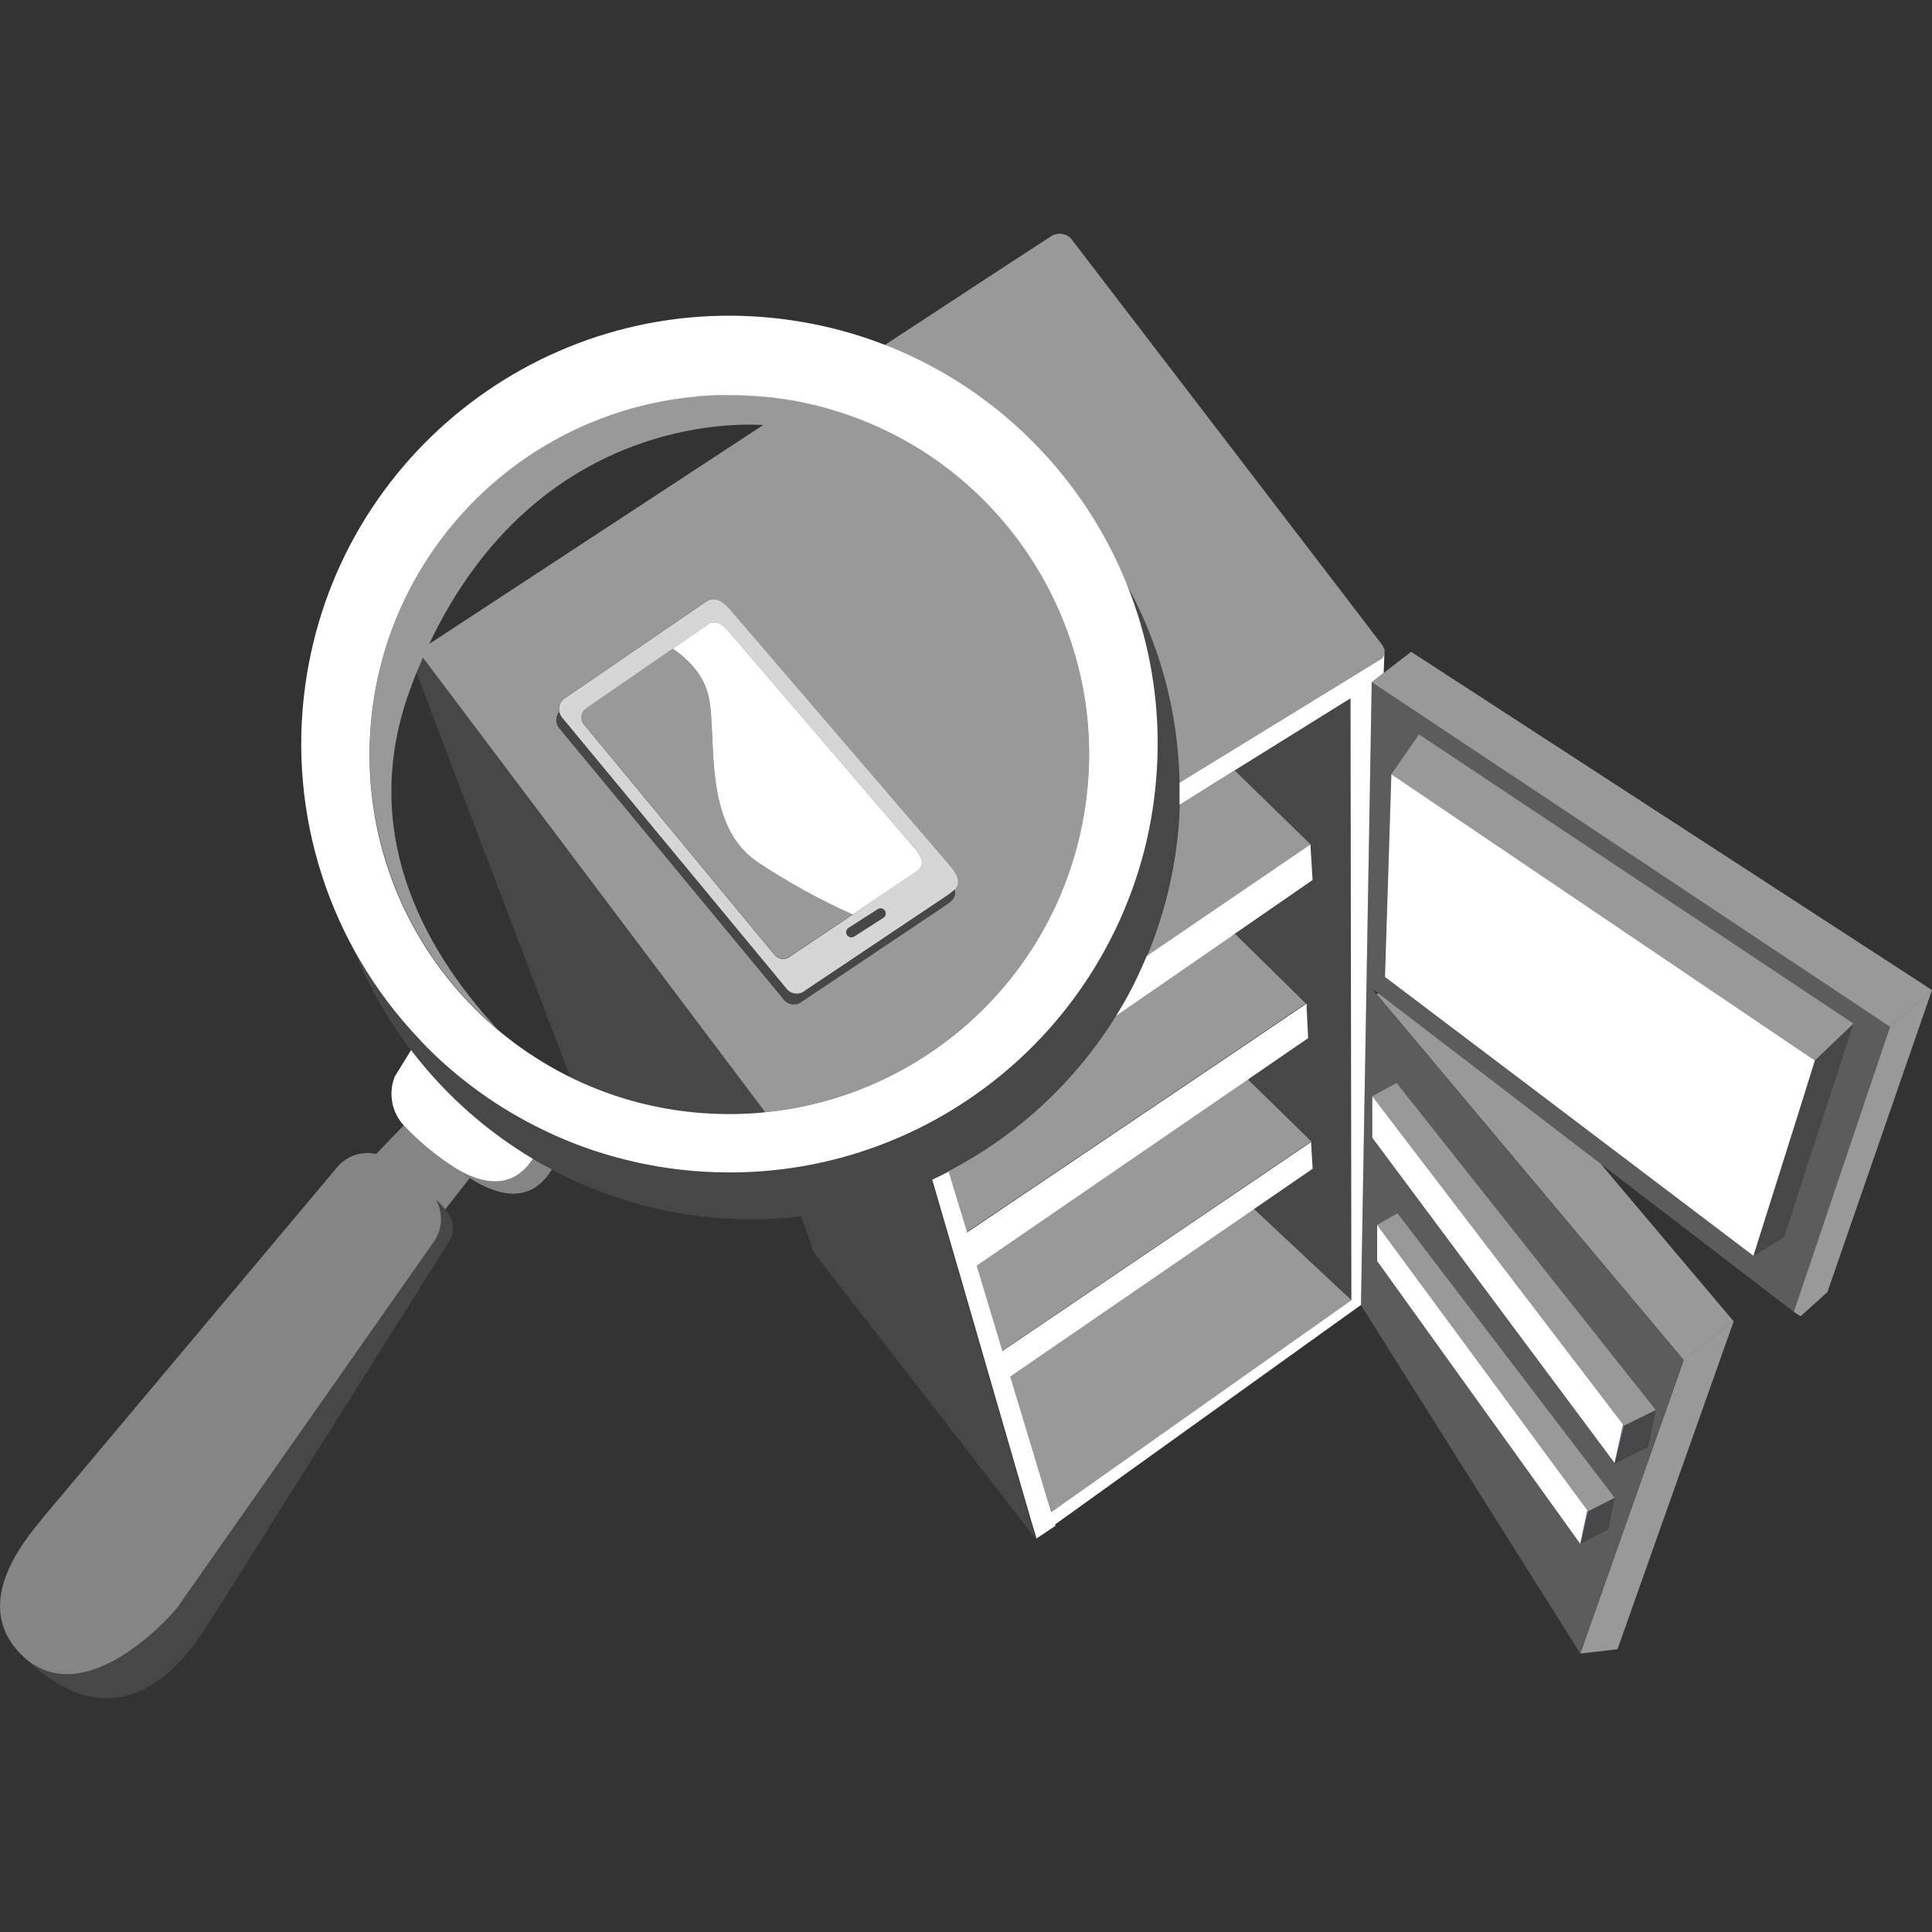 <?xml version="1.0" encoding="utf-8"?>
<!-- Generator: Adobe Illustrator 24.1.2, SVG Export Plug-In . SVG Version: 6.00 Build 0)  -->
<svg version="1.1" xmlns="http://www.w3.org/2000/svg" xmlns:xlink="http://www.w3.org/1999/xlink" x="0px" y="0px"
	 viewBox="0 0 300 300" style="enable-background:new 0 0 300 300;" xml:space="preserve">
<rect x="0" y="0" width="300" height="300" fill="#333333" stroke="none"/>
<style type="text/css">
	.st0{opacity:0.5;fill:#FFFFFF;enable-background:new    ;}
	.st1{opacity:0.1;fill:#FFFFFF;enable-background:new    ;}
	.st2{opacity:0.8;fill:#FFFFFF;enable-background:new    ;}
	.st3{fill:#FFFFFF;}
	.st4{fill:#936DB0;}
	.st5{opacity:0.4;fill:#FFFFFF;enable-background:new    ;}
	.st6{opacity:0.2;fill:#FFFFFF;enable-background:new    ;}
</style>
<g id="Layer_2">
</g>
<g id="Layer_1">
	<polygon class="st0" points="208.38,200.52 194.7,187.72 156.86,213.76 157.23,214.96 163.26,234.8 209.87,201.9 	"/>
	<path class="st1" d="M125,153.79c-0.835,0.723-2.098,0.632-2.821-0.204c-0.013-0.015-0.026-0.031-0.039-0.046l-34.9-42.16
		c-0.202-0.249-0.34-0.545-0.4-0.86c-0.618,0.742-0.618,1.818,0,2.56l34.9,42.17c0.7,0.854,1.961,0.979,2.815,0.278
		c0.015-0.013,0.03-0.025,0.045-0.038l22.11-14.8c0.66-0.54,2-1.09,1.54-2.6c-0.359,0.326-0.739,0.627-1.14,0.9L125,153.79z"/>
	<path class="st2" d="M147.7,134.66l-34.34-40c-1.71-2-3-1.84-3.88-1.13l-21.93,15c-0.593,0.48-0.86,1.256-0.69,2
		c0.06,0.315,0.198,0.611,0.4,0.86l34.9,42.16c0.697,0.857,1.957,0.986,2.814,0.289c0.016-0.013,0.031-0.026,0.046-0.039l22.11-14.8
		c0.401-0.273,0.781-0.574,1.14-0.9C148.88,137.45,149.15,136.49,147.7,134.66z M137.17,142.52l-4.54,2.91
		c-0.373,0.24-0.87,0.133-1.11-0.24s-0.133-0.87,0.24-1.11l4.54-2.91c0.374-0.236,0.867-0.129,1.11,0.24l0,0
		C137.646,141.784,137.539,142.277,137.17,142.52z M141.77,135.7l-9.35,6.3l-9.68,6.49c-0.731,0.617-1.823,0.532-2.45-0.19
		l-29.64-35.83c-0.598-0.743-0.482-1.83,0.26-2.43l13.55-9.31l5.33-3.66c0.75-0.62,1.87-0.75,3.32,0.94l29.18,34
		C144.24,134.45,142.52,135.08,141.77,135.7z"/>
	<path class="st0" d="M110.11,108.5c-0.72-3.72-3.52-6.3-5.65-7.77L90.91,110c-0.742,0.6-0.858,1.687-0.26,2.43l29.64,35.82
		c0.627,0.722,1.719,0.807,2.45,0.19l9.68-6.49c-5.15-2.293-10.097-5.016-14.79-8.14C109.11,128.14,111.31,114.71,110.11,108.5z"/>
	<path class="st1" d="M281.82,164.67L281.82,164.67c-2,6.49-9.55,30.35-9.55,30.35l4.71-2.9l10.83-33.18L281.82,164.67z"/>
	<polygon class="st0" points="245.41,256.76 251.16,256.09 269.2,205.18 261.45,211.19 	"/>
	<polygon class="st0" points="293.49,159.44 293.49,159.44 278.55,203.71 279.59,204.39 283.76,200.63 300,153.73 	"/>
	<polygon class="st1" points="250.72,227.19 255.91,224.59 257.09,218.95 252.18,221.38 	"/>
	<polygon class="st3" points="252.04,221.2 213.09,170.22 213.09,176.68 250.72,227.19 	"/>
	<polygon class="st4" points="252.04,221.2 250.72,227.19 252.18,221.38 	"/>
	<polygon class="st4" points="252.04,221.2 252.04,221.2 252.18,221.38 	"/>
	<polygon class="st1" points="245.39,239.74 249.74,237.47 250.72,232.57 246.61,234.68 	"/>
	<polygon class="st0" points="214.05,154.26 213.74,154.34 261.45,211.19 269.2,205.18 248.55,180.71 	"/>
	<path class="st0" d="M174.79,90.46c5.307,9.505,8.182,20.175,8.37,31.06l0,0l31.38-19.25c0.229-0.217,0.383-0.5,0.44-0.81
		c0.02-0.139,0.02-0.281,0-0.42c-0.012-0.091-0.029-0.181-0.05-0.27c-0.083-0.282-0.222-0.544-0.41-0.77c-1-1.35-48.25-63-48.25-63
		c-0.802-0.789-2.038-0.933-3-0.35c-0.53,0.32-11.5,7.5-26,17C154.289,60.265,167.851,73.57,174.79,90.46z"/>
	<path class="st0" d="M202.77,155.82l-11-10.81l-0.66,0.46l-17.81,12.29c-6.352,10.256-15.365,18.598-26.08,24.14l2.87,9.44
		l42.37-28.54L202.77,155.82z"/>
	<polygon class="st0" points="202.96,156 202.82,155.86 202.85,156.41 	"/>
	<polygon class="st0" points="192.84,168.2 151.62,196.49 155.64,209.74 194.05,183.72 203.57,177.26 203.58,177.42 203.63,177.25 
		193.74,167.58 	"/>
	<path class="st0" d="M191.88,119.79l-0.16-0.15l-2.54,1.58l-6,3.76c0,0.13,0,0.25,0,0.38c-0.29,7.946-2.011,15.775-5.08,23.11
		l12.58-8.57l12.85-8.75L191.88,119.79z"/>
	<path class="st0" d="M64.67,104.46c0.11-0.28,0.23-0.55,0.35-0.83c0.21-0.51,0.43-1,0.65-1.52l53.14,70.58
		c30.682-3.058,53.076-30.41,50.017-61.092c-2.382-23.897-19.778-43.593-43.197-48.908l-1.6-0.34c-3.563-0.679-7.183-1.014-10.81-1
		c-0.72,0-1.43,0-2.13,0c-1,0-2,0.1-2.92,0.18c-30.702,2.794-53.325,29.948-50.531,60.65c1.328,14.595,8.344,28.083,19.531,37.55
		c-12-13-21.51-31.3-13.35-53.06C64.08,105.93,64.37,105.19,64.67,104.46z M147.67,134.66c1.45,1.83,1.18,2.79,0.57,3.43
		c0.43,1.51-0.88,2.06-1.54,2.6l-22.11,14.8c-0.833,0.725-2.096,0.638-2.822-0.195c-0.013-0.015-0.026-0.03-0.038-0.045l-34.9-42.17
		c-0.618-0.742-0.618-1.818,0-2.56c-0.17-0.744,0.097-1.52,0.69-2l21.93-15c0.86-0.71,2.17-0.86,3.88,1.13L147.67,134.66z
		 M118.67,65.89L118.67,65.89z M118.46,66.03L66.64,100c16.78-35.35,47.91-34.25,51.81-34L118.46,66.03z"/>
	<path class="st5" d="M62.9,175l-0.22-0.24l-4.28,4.44c0.9,0.191,1.745,0.584,2.47,1.15l5.26,4.12c0.64,0.493,1.171,1.112,1.56,1.82
		c0.533,0.446,1.019,0.945,1.45,1.49l3.79-4.83c-0.72-0.45-1.43-1-2.09-1.46C67.941,179.655,65.275,177.476,62.9,175z"/>
	<polygon class="st0" points="219.12,101.21 214.88,104.48 213,105.92 213.01,105.92 214.78,107.1 293.49,159.44 293.49,159.44 
		300,153.73 	"/>
	<polygon class="st0" points="216.04,120.25 281.16,164.22 281.81,164.67 281.81,164.67 287.81,158.94 220.35,114.04 	"/>
	<polygon class="st0" points="216.87,168.17 213.09,170.22 252.04,221.2 252.04,221.2 252.18,221.38 257.09,218.95 	"/>
	<polygon class="st3" points="213.84,190.19 213.84,195.81 245.39,239.74 246.49,234.52 	"/>
	<polygon class="st4" points="246.49,234.52 245.39,239.74 246.61,234.68 	"/>
	<polygon class="st0" points="217.01,188.41 213.84,190.19 246.49,234.52 246.49,234.52 246.61,234.68 250.72,232.57 	"/>
	<polygon class="st4" points="246.61,234.68 246.49,234.52 246.49,234.52 	"/>
	<path class="st6" d="M214.05,154.26l34.5,26.45l30,23l14.94-44.27l-78.71-52.34l-1.78-1.18l-1.67,96.75l34.07,54.09l16-45.57
		l-47.71-56.85l-0.63-0.76l-0.1-0.12l0.1,0.08L214.05,154.26z M216.05,120.26l4.31-6.21l67.45,44.9L277,192.12l-4.71,2.9
		l-32.18-24.32l-22.86-17.28l-2.25-1.69L216.05,120.26z M249.74,237.48l-4.35,2.26l-31.55-43.92v-5.62l3.17-1.78l33.71,44.16
		L249.74,237.48z M213.09,170.23l3.78-2.05L257.09,219l-1.18,5.64l-5.19,2.6l-37.63-50.51V170.23z"/>
	<polygon class="st1" points="189.18,121.22 189.18,121.22 191.72,119.64 191.88,119.79 203.48,131.15 203.82,136.66 191.73,145.01 
		202.77,155.82 202.81,155.79 202.82,155.86 202.96,156 202.85,156.41 203.09,161.16 193.74,167.58 203.63,177.25 203.58,177.42 
		203.82,181.44 194.89,187.59 194.7,187.72 208.38,200.52 209.87,201.9 209.73,108.43 	"/>
	<path class="st1" d="M113.22,173c1.53,0,3.06-0.06,4.56-0.18l1-0.1l-53.11-70.61c-0.22,0.5-0.44,1-0.65,1.52
		c-0.12,0.28-0.24,0.55-0.35,0.83l23.87,62.77C96.211,171.032,104.658,173.007,113.22,173z"/>
	<path class="st1" d="M183.16,121.52c-0.188-10.885-3.063-21.555-8.37-31.06c4.378,10.763,5.87,22.483,4.33,34
		c-0.28,2.13-0.67,4.23-1.15,6.29c-3.339,14.229-11.262,26.966-22.55,36.25c-1.387,1.14-2.823,2.223-4.31,3.25
		c-11.112,7.727-24.326,11.859-37.86,11.84c-2.617-0.001-5.231-0.155-7.83-0.46l0,0c-5.812-0.685-11.508-2.134-16.94-4.31
		c-1.06-0.43-2.11-0.89-3.15-1.37c-6.603-3.055-12.657-7.177-17.92-12.2c-0.84-0.8-1.66-1.63-2.46-2.47
		c-3.791-4.008-7.072-8.468-9.77-13.28c2.214,5.391,5.122,10.471,8.65,15.11c0.73,0.95,1.48,1.89,2.26,2.8
		c4.742,5.573,10.367,10.33,16.65,14.08c1,0.58,2,1.13,3,1.66c9.551,5.054,20.194,7.691,31,7.68c2.57-0.003,5.137-0.154,7.69-0.45
		l1.93,5.59l34.48,44.5l-0.72-2.47l-6.38-22l-5-17.27l-4.08-14l1.7-0.82l0.85-0.43c10.715-5.542,19.728-13.884,26.08-24.14l0.59-1
		c0.4-0.67,0.78-1.35,1.16-2c1.112-2.045,2.113-4.148,3-6.3c3.069-7.335,4.79-15.164,5.08-23.11c0-0.13,0-0.25,0-0.38
		c0-0.72,0-1.44,0-2.17c0-0.43,0-0.85,0-1.28L183.16,121.52z"/>
	<path class="st1" d="M132.63,145.43l4.54-2.91c0.369-0.243,0.476-0.736,0.24-1.11l0,0c-0.243-0.369-0.736-0.476-1.11-0.24
		l-4.54,2.91c-0.373,0.24-0.48,0.737-0.24,1.11S132.257,145.67,132.63,145.43z"/>
	<path class="st3" d="M70.84,181.47c0.744,0.442,1.52,0.83,2.32,1.16c3.46,1.4,7,1.29,9.58-2.69l0,0
		c-6.283-3.75-11.908-8.507-16.65-14.08c-0.78-0.91-1.53-1.85-2.26-2.8l-2.53,4.1c-1.024,2.583-0.489,5.524,1.38,7.58l0.22,0.24
		C65.275,177.456,67.941,179.635,70.84,181.47z"/>
	<path class="st3" d="M67.41,163.72c5.263,5.023,11.317,9.145,17.92,12.2c1,0.48,2.09,0.94,3.15,1.37
		c5.432,2.176,11.128,3.625,16.94,4.31l0,0c2.599,0.305,5.213,0.459,7.83,0.46c13.534,0.019,26.748-4.113,37.86-11.84
		c1.48-1.027,2.917-2.11,4.31-3.25c11.292-9.269,19.225-21.992,22.58-36.21c0.48-2.06,0.87-4.16,1.15-6.29
		c4.944-36.387-20.546-69.892-56.933-74.836S52.324,70.18,47.381,106.567C44.669,126.522,51.149,146.631,65,161.25
		C65.75,162.09,66.57,162.92,67.41,163.72z M108.17,61.55c1-0.08,1.94-0.15,2.92-0.18c0.7,0,1.41,0,2.13,0
		c3.627-0.014,7.247,0.321,10.81,1l1.6,0.34c30.069,6.825,48.913,36.733,42.088,66.803c-5.315,23.419-25.011,40.816-48.908,43.197
		l-1,0.1c-1.5,0.12-3,0.18-4.56,0.18c-30.829,0.027-55.842-24.942-55.869-55.771C57.355,88.29,79.435,64.136,108.25,61.57
		L108.17,61.55z"/>
	<path class="st3" d="M113.11,98c-1.45-1.69-2.57-1.56-3.32-0.94l-5.33,3.66c2.13,1.47,4.93,4,5.65,7.77
		c1.2,6.21-1,19.64,7.52,25.35c4.692,3.13,9.64,5.86,14.79,8.16l9.35-6.29c0.75-0.62,2.47-1.25,0.52-3.7L113.11,98z"/>
	<path class="st1" d="M67.69,186.27c0.41,0.731,0.669,1.537,0.76,2.37c0.172,1.589-0.284,3.182-1.27,4.44l-39.59,56.46
		c-2,2.6-14.71,15.94-23.78,7.86c15.9,15.4,26.29-1.94,28.21-4.73l37.66-59.79c1.21-1.74,0.7-3.53-0.54-5.12
		C68.709,187.215,68.223,186.716,67.69,186.27z"/>
	<path class="st3" d="M215,100.78c0.021,0.089,0.038,0.179,0.05,0.27v-0.32L215,100.78z"/>
	<polygon class="st3" points="213.11,153.58 213.11,153.54 213.01,153.46 	"/>
	<path class="st3" d="M214.54,102.28l-31.38,19.25c0,0.43,0,0.85,0,1.28c0,0.73,0,1.45,0,2.17l6-3.76l0,0l20.55-12.79l0.13,93.47
		l-46.6,32.9l-6-19.84l-0.37-1.2l37.84-26l0.19-0.14l8.93-6.14l-0.24-4v-0.16l-9.52,6.46l-38.41,26l-4-13.25l41.22-28.29l0.9-0.62
		l9.35-6.42l-0.24-4.75v-0.55v-0.07l0,0l-10.35,7l-42.37,28.54l-2.87-9.44l-0.85,0.43l-1.7,0.82l4.08,14l5,17.27l6.38,22l0.69,2.25
		v0.22l0,0l0,0l3-2l-0.06-0.21l47.49-34.08l1.67-96.71l0,0l1.86-1.44l0.11-3C214.913,101.785,214.763,102.065,214.54,102.28z"/>
	<path class="st3" d="M191.73,145l12.09-8.35l-0.34-5.51l-12.85,8.75l-12.58,8.57c-0.887,2.152-1.888,4.255-3,6.3
		c-0.38,0.68-0.76,1.36-1.16,2l-0.59,1l17.81-12.29L191.73,145z"/>
	<path class="st5" d="M82.74,179.94c-2.57,4-6.12,4.09-9.58,2.69c-0.8-0.33-1.576-0.718-2.32-1.16c0.66,0.51,1.37,1,2.09,1.46
		c4.28,2.73,9.27,4.09,12.61-1.09l0.16-0.24c-1-0.53-2-1.08-3-1.66H82.74z"/>
	<path class="st5" d="M67.69,186.27c-0.389-0.708-0.92-1.327-1.56-1.82l-5.26-4.12c-0.725-0.566-1.57-0.959-2.47-1.15
		c-2.305-0.51-4.699,0.345-6.16,2.2l-45.1,53.73c-2.08,2.66-12.16,13.23-4,21.65c0.22,0.23,0.44,0.44,0.67,0.64
		c9.07,8.08,21.75-5.26,23.78-7.86l39.59-56.46c0.986-1.258,1.442-2.851,1.27-4.44C68.359,187.807,68.1,187.001,67.69,186.27z"/>
	<path class="st3" d="M281.16,164.23l-65.11-44l-1,31.48l2.24,1.69l22.86,17.28L272.27,195c0,0,7.55-23.86,9.55-30.35L281.16,164.23
		z"/>
</g>
</svg>
